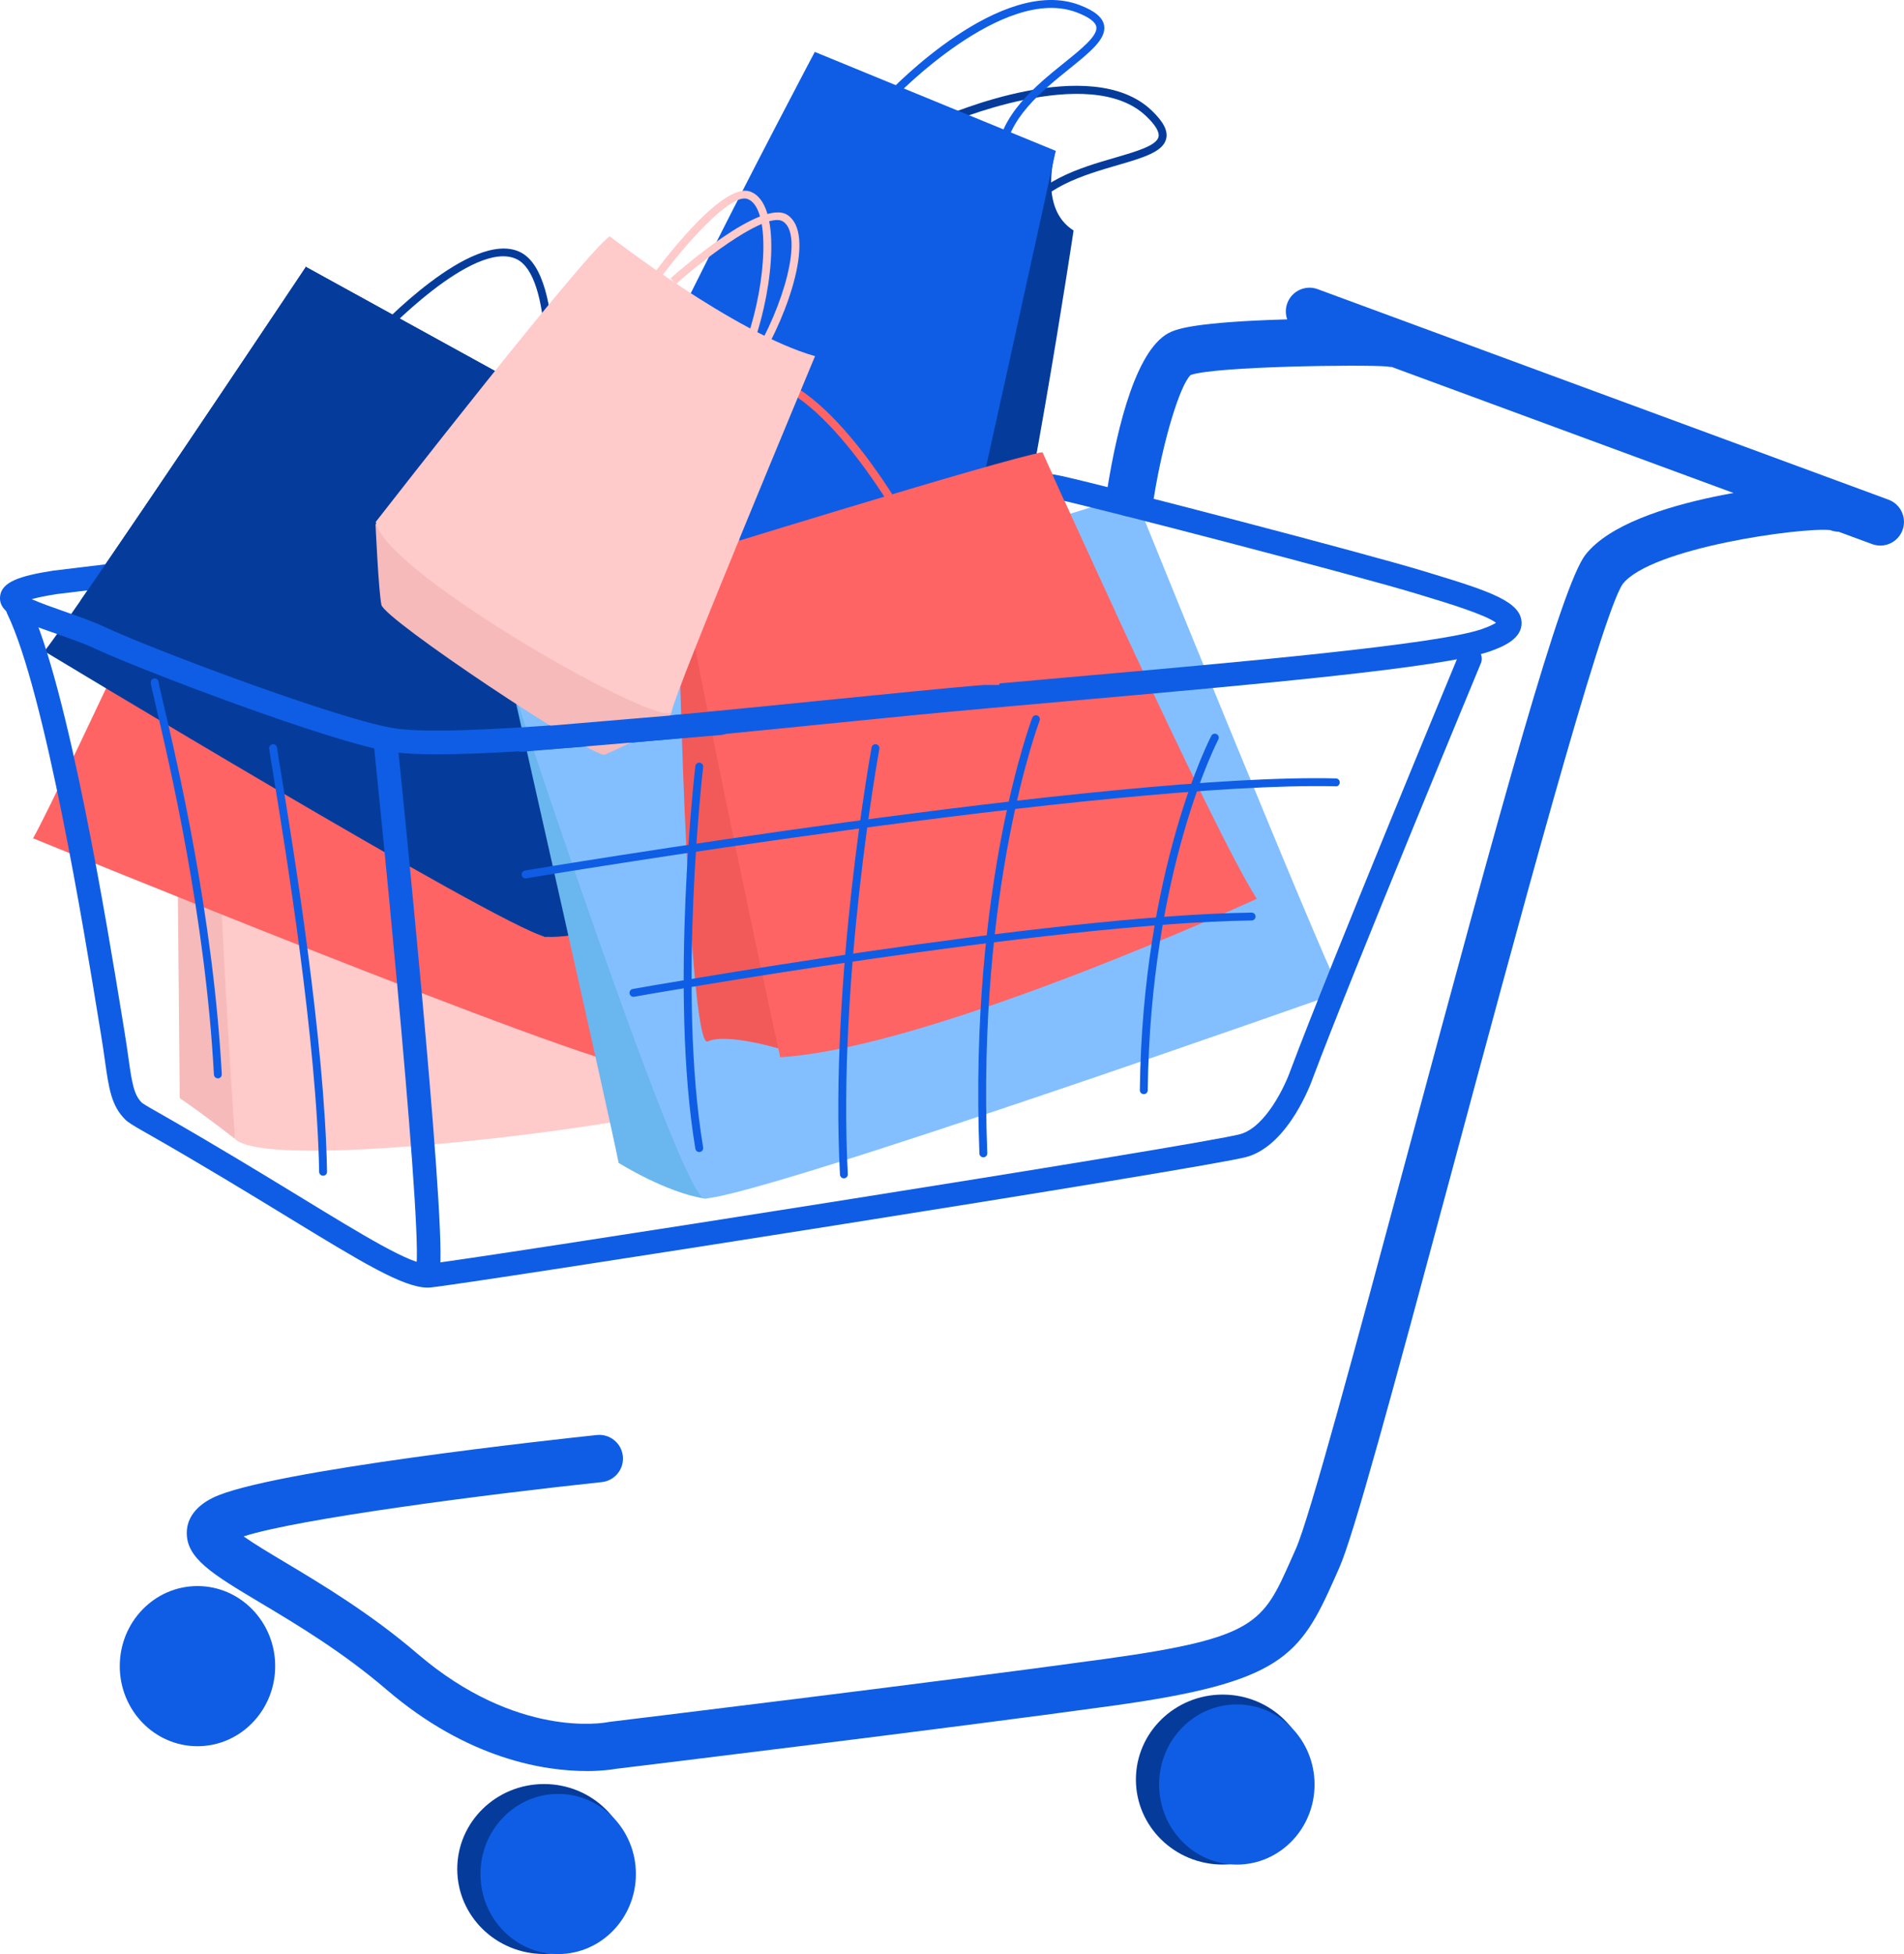 <svg id="_Слой_2" xmlns="http://www.w3.org/2000/svg" width="1052.59" height="1080" viewBox="0 0 1052.59 1080"><g id="Sale_cart_289758810"><g id="Sale_cart_289758810-2"><path d="M129.9 629.45s-16.72-13.09-30.54-22.54l-1.45-158.51 35.63 11.63-3.64 169.42z" fill="#f7baba"/><path d="M122.29 425s183.23-10.69 226.46-26.05c0 0 43.28 195.04 48.41 206.1 5.13 11.06-247.36 45.05-267.27 24.39.0.0-13.37-193.7-7.6-204.44z" fill="#ffcaca"/><path d="M565.82 122.49l-3.9-1.96c10.35-20.54 34.95-27.7 54.73-33.45 11.64-3.39 22.63-6.59 23.8-11.38.66-2.69-1.64-6.56-6.82-11.51-31.53-30.11-110.91 4.45-111.71 4.8L520.16 65c3.37-1.49 82.87-36.09 116.49-3.96 6.57 6.28 9.13 11.26 8.04 15.7-1.77 7.24-12.82 10.45-26.82 14.53-18.96 5.52-42.56 12.38-52.05 31.22z" fill="#053c9b"/><path d="M304.39 242.32l-4.34-.48c2.68-24.29 5.29-89.37-14.57-98.67-23.92-11.16-74.95 43.14-75.46 43.68l-3.19-2.97c2.18-2.34 53.74-57.16 80.5-44.66 26.74 12.52 17.47 99.41 17.06 103.1z" fill="#053c9b"/><g><path d="M468.82 321.44s-64.96 233.33-69.41 252c0 0-26.14 14.7-46.87 16.77-20.73 2.07-13.27-203.5-13.27-203.5l129.56-65.27z" fill="#f25a5a"/><path d="M141.32 202.69l.19.47S33.68 436.16 18.29 463.31c0 0 303.27 124.2 334.25 126.89 12.56 1.09 116.28-268.77 116.28-268.77L141.32 202.69z" fill="#ff6464"/></g><g><path d="M440.89 297.07s-89.37 196.54-95.86 212.38c0 0-25.05 9.34-43.59 8.31-18.54-1.03 16.35-181.06 16.35-181.06l123.1-39.63z" fill="#053c9b"/><path d="M168.82 147.36s0 0 .1.44c0 0-127.08 190.35-144.38 212.14.0.0 249.98 151.18 276.9 157.82 10.91 2.69 139.45-220.68 139.45-220.68L168.82 147.36z" fill="#053c9b"/></g><g><path d="M283.09 378.98s55.25 244.23 58.9 263.73c0 0 26.25 16.5 47.55 19.69 21.3 3.19 24.02-209.46 24.02-209.46l-130.47-73.96z" fill="#6ab6ef"/><path d="M627.29 272.96l-.22.47s99.54 246.06 114.05 274.88c0 0-319.45 112.87-351.58 114.08-13.03.49-106.45-283.42-106.45-283.42l344.19-106.02z" fill="#83bfff"/></g><g><path d="M434.06 580.53s-31.88-10.03-42.83-4.92c-10.95 5.12-17.76-256.63-15.79-265.35 1.97-8.72 170.01-23.37 170.01-23.37.0.0-124.9 272.25-111.39 293.64z" fill="#f25a5a"/><path d="M375.47 309.04s179.46-55.64 200.78-59.05c0 0 93.95 208.65 118.55 246.76.0.0-178.84 82.43-263.49 87.59.0.0-44.82-206.42-55.84-275.3z" fill="#ff6464"/></g><g><path d="M324.25 978.84c-22.73.0-65.33-6.24-110.53-44.98-24.41-20.92-49.55-35.94-69.75-48.01-26.6-15.89-41.25-24.64-40.7-39.31.2-5.37 2.83-12.96 14.24-18.66 30.33-15.16 193.88-32.8 212.43-34.76 7.19-.76 13.63 4.46 14.39 11.64.76 7.19-4.45 13.63-11.64 14.39-63.49 6.71-167.95 20.25-198.02 30.01 5.91 4.17 14.95 9.57 22.73 14.22 19.94 11.92 47.26 28.23 73.37 50.61 54.92 47.07 103.18 38.24 105.21 37.83.32-.06.72-.13 1.04-.17 1.8-.22 181.29-21.95 274.62-34.87 82.89-11.48 86.59-19.83 102.17-54.97l2.57-5.77c7.52-16.78 33.55-113.58 61.1-216.07 52.74-196.2 85.73-316.55 99.08-333.46 25.92-32.83 122.95-39.4 123.92-39.46 15.31-.91 21 .11 25.4 4.5 5.11 5.11 5.11 13.4.0 18.51-3.8 3.8-9.35 4.77-14.05 2.93-15.95-1.66-98.97 9.79-114.71 29.74-11.69 16.55-59.46 194.27-94.35 324.04-33.55 124.81-54.52 202.21-62.49 219.99l-2.52 5.67c-19.13 43.16-29.61 57.43-122.51 70.29-91.27 12.64-264.56 33.66-274.62 34.88-1.98.36-7.74 1.25-16.34 1.26zm683.13-688.75h0s0 0 0 0zm-.04-.04.03.03-.03-.03z" fill="#0f5de4"/><path d="M241.58 416.88c-10.14.0-18.5-.4-24.63-1.27-32.58-4.65-140.98-46.1-164.73-57.27-5.77-2.72-13.54-5.43-21.05-8.06C11.23 343.31-.8 339.1.04 329.7c.74-8.21 11.28-11.45 29.22-14.29.0.0 337.95-40.79 405.92-49.47 67.93-8.67 129.03-7.92 152.03-2.8 27.47 6.11 167.65 42.72 199.71 52.48l3.78 1.15c33.01 10.02 50.25 15.79 50.48 27.42.17 8.56-9.35 12.98-17.66 15.87-26.08 9.07-130.9 18.37-232.26 27.36-31.29 2.78-60.85 5.4-86.27 7.87-14.78 1.44-30.78 3.05-47.43 4.72-79.51 7.99-167.79 16.87-215.98 16.87zM17.51 331.15c4.99 2.23 12.43 4.84 17.98 6.77 7.83 2.74 15.92 5.57 22.3 8.57 26.04 12.26 131.59 51.96 161.01 56.16 33.7 4.82 146.68-6.54 237.45-15.67 16.66-1.67 32.67-3.28 47.47-4.72 25.47-2.48 55.06-5.1 86.38-7.88 95.89-8.5 204.57-18.15 229.12-26.69 4.22-1.47 6.56-2.68 7.83-3.49-5.93-4.53-27.04-10.94-40.14-14.91l-3.8-1.15c-34.37-10.46-174.3-46.79-198.74-52.22-18.78-4.18-76.97-6-147.54 3.02-67.53 8.62-397.76 48.48-405.65 49.43-6.47 1.02-10.79 1.99-13.67 2.79z" fill="#0f5de4"/><path d="M236.4 711.65c-13.46.0-36.6-14.13-77.41-39.04-20.87-12.74-46.84-28.6-77.06-45.84l-1.03-.58c-7.14-4.01-10.06-5.86-11.56-7.33-7.82-7.61-9.21-17.56-11.33-32.61-.6-4.29-1.28-9.13-2.2-14.63l-1.5-9.13c-7.24-44.49-29.28-179.87-50.29-223.21-1.58-3.25-.22-7.17 3.03-8.74 3.25-1.58 7.17-.22 8.74 3.03 21.85 45.06 44.11 181.87 51.43 226.82l1.49 9.08c.94 5.62 1.63 10.57 2.25 14.96 2 14.26 3.07 20.75 7.5 25.06.48.4 2.5 1.73 8.84 5.29l1.11.63c30.38 17.34 56.45 33.25 77.39 46.03 34.65 21.15 62.02 37.95 70.97 37.11 16.94-1.41 428.41-65.87 449-71.75 14.02-4.01 24.68-26.71 27.61-35.12 21.66-57.76 92.49-228.41 93.21-230.12 1.39-3.34 5.22-4.92 8.55-3.54 3.34 1.39 4.92 5.22 3.53 8.55-.71 1.72-71.46 172.15-92.99 229.55-.47 1.35-12.96 36.58-36.32 43.26-20.75 5.93-434.5 70.79-451.51 72.21-.48.04-.97.06-1.47.06z" fill="#0f5de4"/><path d="M236.79 706.52c-.2.0-.4.0-.6-.03-3.6-.33-6.25-3.51-5.93-7.11 2.82-31-23.18-283.94-23.44-286.49-.37-3.59 2.24-6.81 5.84-7.18 3.6-.32 6.81 2.25 7.18 5.84 1.08 10.47 26.39 256.76 23.46 289.01-.31 3.4-3.16 5.95-6.51 5.95z" fill="#0f5de4"/><path d="M290.58 485.48c-1.02.0-1.93-.72-2.14-1.76-.24-1.18.53-2.33 1.71-2.56 2.75-.55 323.86-54.03 448.38-50.94 1.2.03 2.16 1.03 2.13 2.23-.03 1.21-1.01 2.36-2.23 2.13-124.19-2.89-444.67 50.31-447.42 50.85-.14.03-.29.04-.43.04z" fill="#0f5de4"/><path d="M350.21 550.92c-1.04.0-1.96-.74-2.15-1.8-.21-1.18.58-2.32 1.76-2.53 2.29-.41 229.79-40.76 342.09-42.2h.03c1.19.0 2.16.96 2.18 2.15.01 1.21-.95 2.19-2.15 2.21-111.95 1.44-339.1 41.73-341.38 42.14-.13.02-.26.03-.39.03z" fill="#0f5de4"/><path d="M386.56 636.72c-1.05.0-1.97-.75-2.15-1.82-14.43-86.56-.16-210.23-.01-211.47.14-1.19 1.24-2.06 2.42-1.91 1.2.14 2.05 1.22 1.91 2.42-.14 1.23-14.34 124.3-.01 210.24.2 1.19-.6 2.31-1.79 2.51-.12.02-.24.03-.36.03z" fill="#0f5de4"/><path d="M466.54 651.26c-1.15.0-2.11-.9-2.18-2.07-5.76-108.07 17.25-234.82 17.48-236.09.22-1.18 1.36-1.94 2.54-1.75 1.19.22 1.97 1.35 1.75 2.54-.23 1.26-23.15 127.52-17.42 235.07.06 1.2-.86 2.23-2.06 2.29-.04.0-.08.0-.12.0z" fill="#0f5de4"/><path d="M543.62 639.63c-1.17.0-2.13-.92-2.18-2.1-5.77-148.52 28.88-239.91 29.23-240.82.43-1.12 1.7-1.69 2.82-1.24 1.12.43 1.68 1.7 1.25 2.82-.35.9-34.67 91.53-28.94 239.07.05 1.21-.89 2.22-2.1 2.27h-.09z" fill="#0f5de4"/><path d="M632.33 604.73h-.03c-1.2-.01-2.17-1-2.16-2.21 1.44-122.72 39.14-195.15 39.52-195.86.57-1.06 1.89-1.47 2.95-.9 1.06.56 1.47 1.88.91 2.95-.37.71-37.58 72.29-39.01 193.87-.01 1.2-.99 2.16-2.18 2.16z" fill="#0f5de4"/><path d="M120.44 596c-1.15.0-2.11-.9-2.18-2.06-4.72-87.34-24.65-172.1-32.15-204-2.09-8.91-2.76-11.78-2.76-12.79.0-1.21.98-2.18 2.18-2.18s2.16.96 2.18 2.15c.06.87 1.2 5.71 2.64 11.83 7.53 32.01 27.52 117.05 32.26 204.77.06 1.21-.86 2.23-2.06 2.3-.04.0-.08.0-.12.0zM87.72 377.14h0z" fill="#0f5de4"/><path d="M178.61 649.81c-1.19.0-2.16-.95-2.18-2.14-1.22-72.01-18.74-179.17-25.33-219.51-1.23-7.49-2.05-12.53-2.28-14.39-.15-1.19.7-2.28 1.89-2.43 1.19-.19 2.29.69 2.43 1.9.23 1.84 1.04 6.81 2.26 14.22 6.61 40.43 24.16 147.81 25.39 220.14.02 1.21-.94 2.2-2.14 2.22h-.04z" fill="#0f5de4"/><path d="M1039.5 301.53c-1.5.0-3.03-.26-4.53-.81l-265.54-97.89c-.86.0-1.73-.1-2.59-.29-13.41-1.1-94.79-.13-108.6 4.71-5.94 5.5-15.32 36.58-20.27 67.28-1.15 7.14-7.86 11.95-15 10.84-7.14-1.15-11.99-7.86-10.84-15 5.68-35.34 16.46-79.14 35.52-87.08 3.21-1.33 12.75-5.31 63.96-6.78-1.01-2.82-1.06-6.01.08-9.03 2.54-6.72 10.03-10.16 16.77-7.66l315.56 116.34c6.78 2.5 10.25 10.02 7.75 16.81-1.95 5.29-6.96 8.56-12.28 8.56zm-275.18-99.79c.5.22 1.01.4 1.51.54-.33-.1-.66-.21-.99-.34l-.52-.2z" fill="#0f5de4"/><g><ellipse cx="300.77" cy="1032.99" rx="47.99" ry="46.97" fill="#053c9b"/><ellipse cx="308.58" cy="1035.74" rx="42.96" ry="44.26" fill="#0f5de4"/></g><g><ellipse cx="675.95" cy="983.55" rx="47.99" ry="46.97" fill="#053c9b"/><ellipse cx="683.77" cy="986.29" rx="42.96" ry="44.26" fill="#0f5de4"/></g><ellipse cx="109.17" cy="920.86" rx="42.96" ry="44.26" fill="#0f5de4"/></g><path d="M44.44 332.06l373.94-26.18c12.25-20.96 22.52-8.81 22.52-8.81L168.82 147.36s0 0 .1.44c0 0-83.7 125.37-124.49 184.27z" fill="#053c9b"/><g><path d="M563.76 92.47l19.75-8.72s-9.78 31.3 10 43.64c0 0-26.28 175-46.89 247.33.0.0-175.36-51.55-193.88-57.55-12.15-3.93-28.54-16.9-28.54-16.9l235.5-209.37 4.07 1.58z" fill="#053c9b"/><path d="M583.81 83.46l-.3.29s-52.83 241.52-60.24 270.24c0 0-182.25-51.88-199.08-53.73-16.83-1.84 126.25-271.57 126.25-271.57l133.36 54.76z" fill="#0f5de4"/></g><path d="M408.52 311.03c-1.01-2.63-24.57-64.71-10.64-91.64 3.14-6.07 7.96-9.97 14.32-11.59 38.25-9.73 85.51 72.43 87.51 75.92l-3.79 2.16c-.47-.83-47.62-82.77-82.64-73.85-5.17 1.32-8.94 4.38-11.52 9.37-13.04 25.21 10.6 87.45 10.84 88.07l-4.07 1.57z" fill="#ff6464"/><path d="M616.78 338.61C594.37 290.24 576.25 250 576.25 250c-21.32 3.41-200.78 59.05-200.78 59.05 1.3 8.12 3.07 18.18 5.19 29.56h236.12z" fill="#ff6464"/><g><path d="M220.61 290.37l-13.01-.81s1.63 36.59 3.25 44.72c1.63 8.13 115.27 83.68 123.4 82.86.0.0 37.08-15.86 37.08-23.99s-150.72-102.78-150.72-102.78z" fill="#f7baba"/><path d="M337.16 130.66s69.25 53.79 113.43 66.17c0 0-77.07 184.32-79.25 196.32-2.18 12-159.24-76.35-163.6-104.7.0.0 118.52-152.33 129.42-157.78z" fill="#ffcaca"/></g><path d="M399.65 350.97 425.83 316.07 577.07 307.34 552.34 378.6H494.18L398.2 356.78 399.65 350.97z" fill="#ff6464"/><path d="M288.58 415.5c-3.36.0-6.22-2.58-6.51-5.99-.3-3.6 2.37-6.77 5.97-7.07l109.61-9.27c3.58-.26 6.77 2.37 7.07 5.97.3 3.6-2.37 6.77-5.97 7.07.0.0-109.98 9.29-110.17 9.29z" fill="#0f5de4"/><path d="M417.17 188.26l-4.12-1.42c10.66-30.9 13.13-72.08.21-76.86-9.6-3.48-35.99 26.75-50.37 46.68l-3.54-2.56c4.01-5.55 39.61-54.01 55.42-48.21 17.59 6.51 12.58 52.84 2.4 82.37z" fill="#ffcaca"/><path d="M419.76 199.7l-3.72-2.28c17.1-27.86 28.43-67.52 16.86-74.99-8.6-5.58-40.93 18.31-59.29 34.65l-2.9-3.25c5.11-4.55 50.37-44.23 64.55-35.06 15.76 10.17.83 54.32-15.51 80.94z" fill="#ffcaca"/><path d="M555.25 86.82l-4.35-.31c1.64-22.94 21.59-39.02 37.62-51.95 9.44-7.6 18.35-14.79 17.58-19.66-.43-2.74-4.04-5.42-10.73-8-40.69-15.65-100.65 46.82-101.25 47.46l-3.16-3c2.53-2.68 62.57-65.23 105.98-48.53 8.48 3.26 12.76 6.88 13.47 11.39 1.16 7.36-7.81 14.59-19.15 23.74-15.37 12.39-34.5 27.82-36.01 48.86z" fill="#0f5de4"/></g></g></svg>